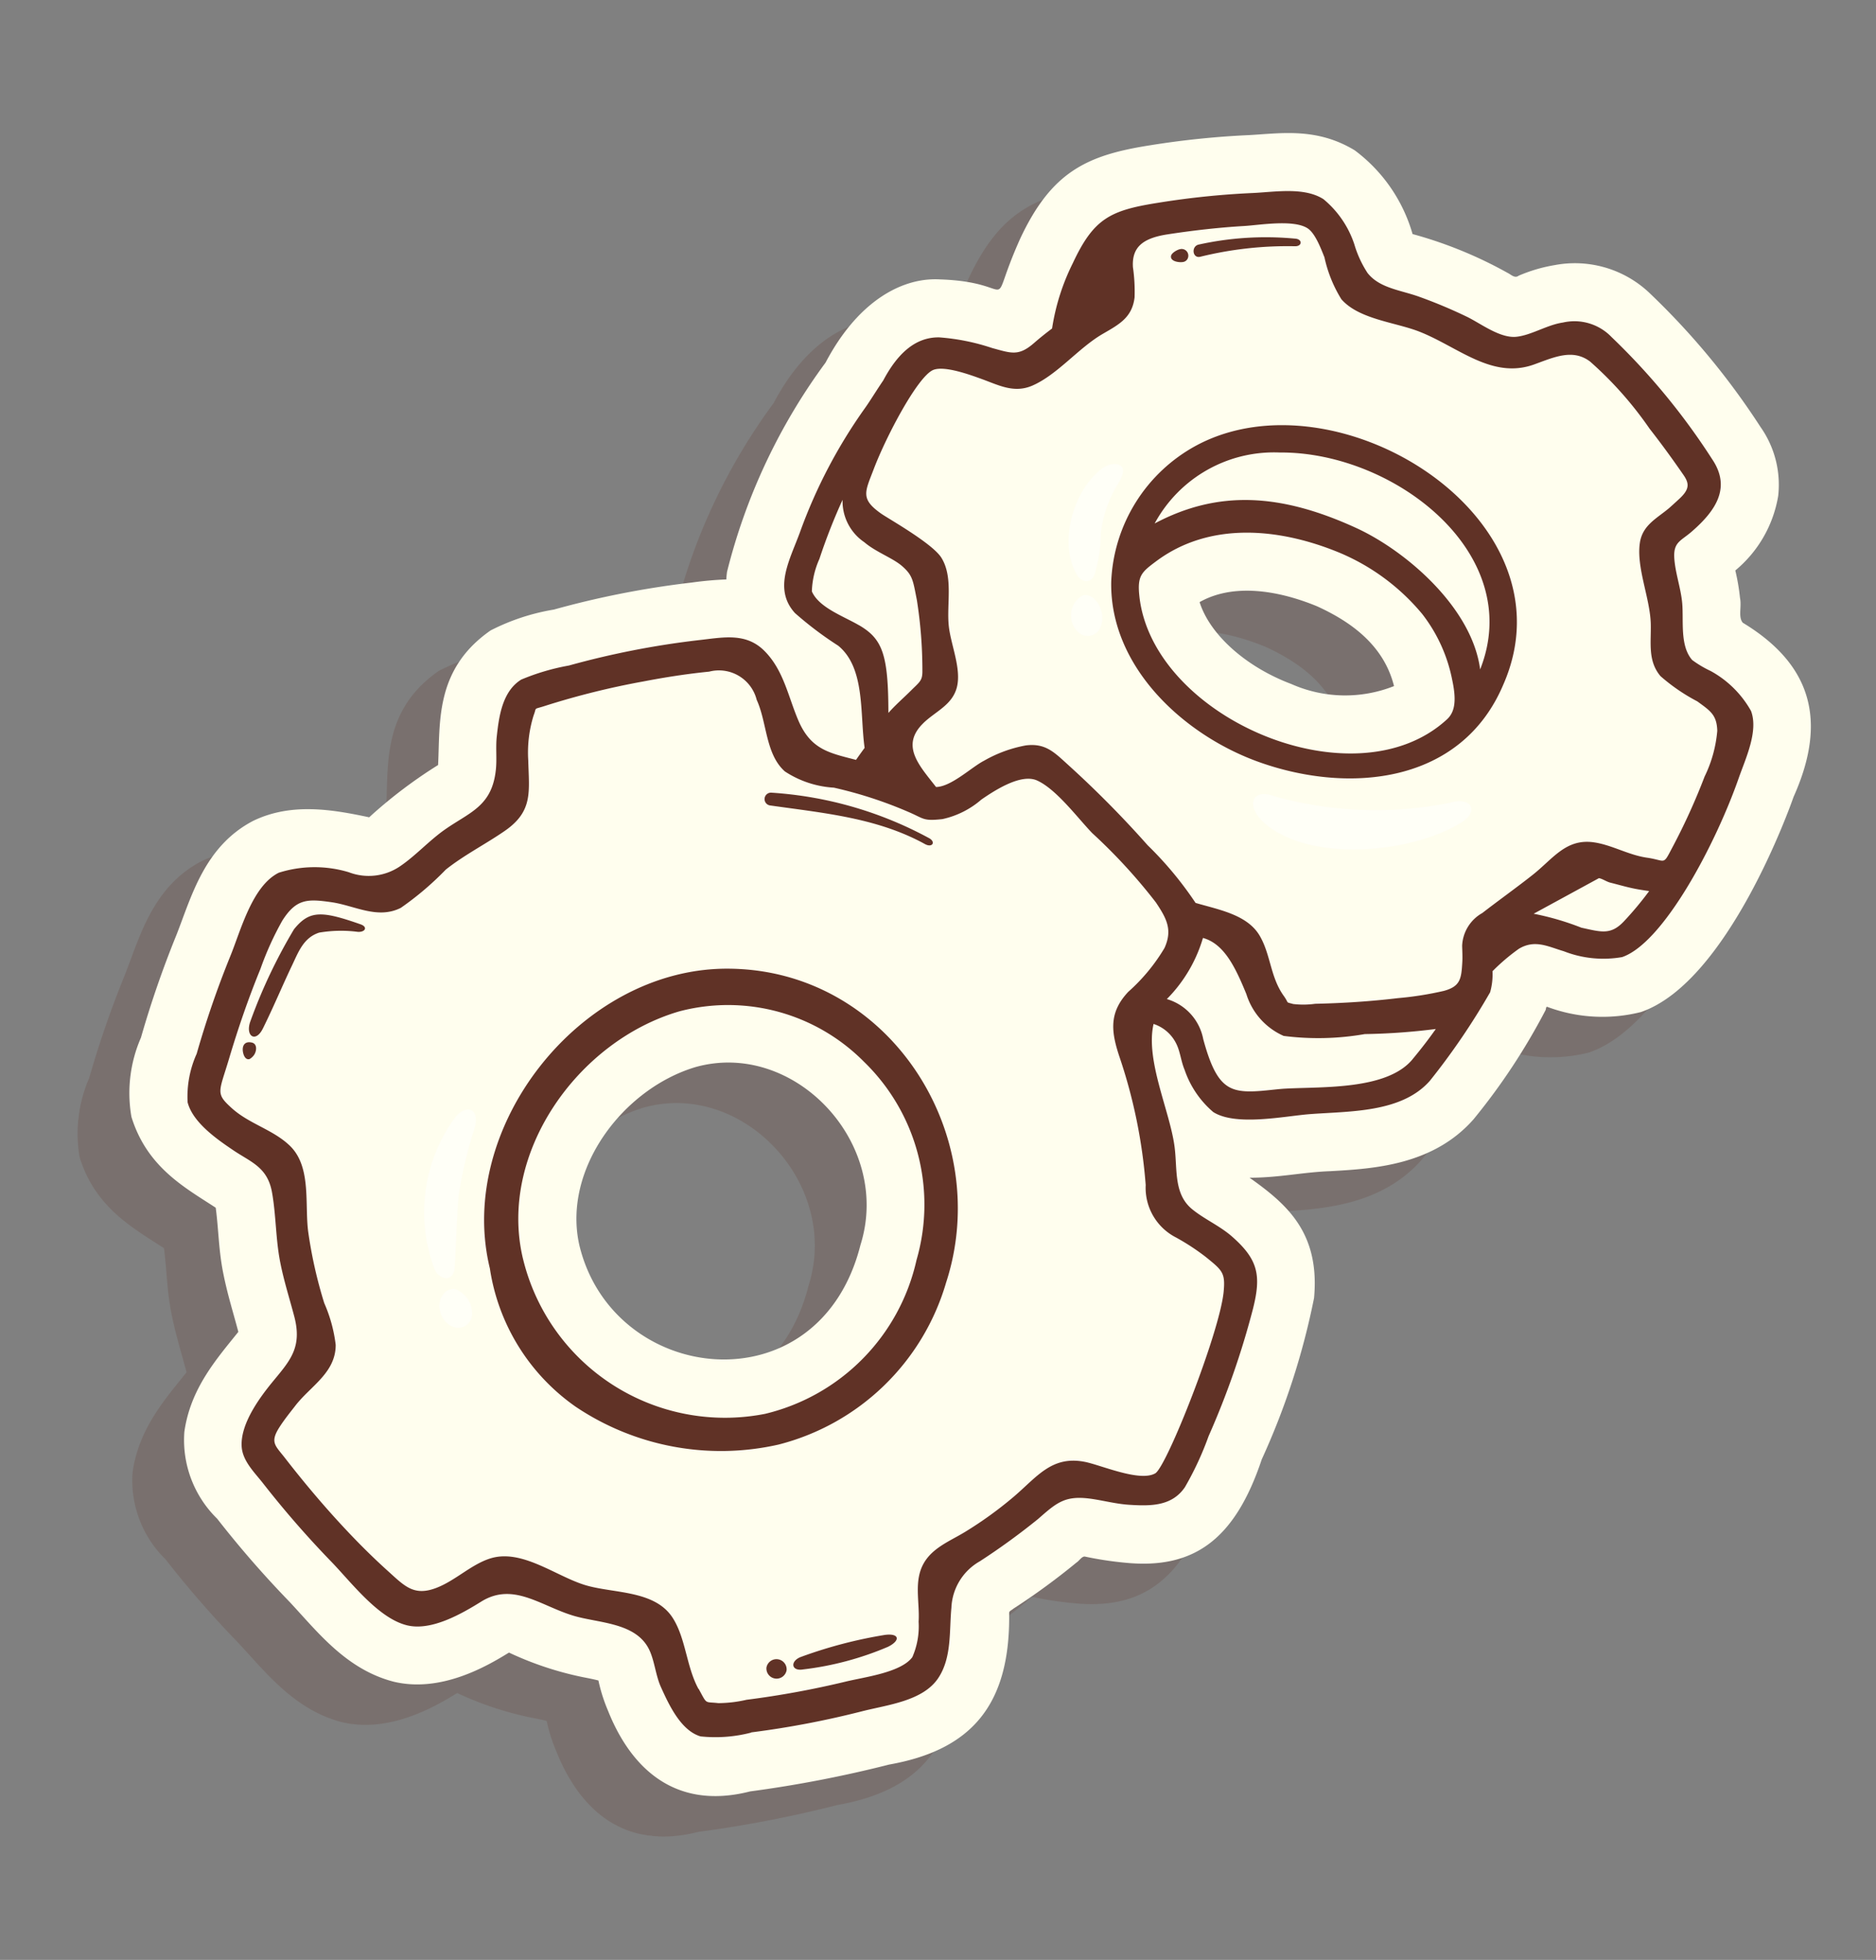 <svg xmlns="http://www.w3.org/2000/svg" xmlns:xlink="http://www.w3.org/1999/xlink" width="97.602" height="101.93" viewBox="0 0 97.602 101.93">
  <rect x="0" y="0" width="97.602" height="101.93" fill="#808080" stroke="none"/>
  <defs>
    <clipPath id="clip-path">
      <rect id="Rectángulo_418128" data-name="Rectángulo 418128" width="92.008" height="87.038" fill="none"/>
    </clipPath>
    <clipPath id="clip-path-3">
      <rect id="Rectángulo_418121" data-name="Rectángulo 418121" width="89.588" height="84.618" fill="none"/>
    </clipPath>
    <clipPath id="clip-path-4">
      <rect id="Rectángulo_418122" data-name="Rectángulo 418122" width="3.258" height="11.318" fill="none"/>
    </clipPath>
    <clipPath id="clip-path-5">
      <rect id="Rectángulo_418123" data-name="Rectángulo 418123" width="6.241" height="2.405" fill="none"/>
    </clipPath>
    <clipPath id="clip-path-6">
      <rect id="Rectángulo_418124" data-name="Rectángulo 418124" width="2.108" height="1.655" fill="none"/>
    </clipPath>
    <clipPath id="clip-path-7">
      <rect id="Rectángulo_418125" data-name="Rectángulo 418125" width="8.852" height="2.164" fill="none"/>
    </clipPath>
    <clipPath id="clip-path-8">
      <rect id="Rectángulo_418126" data-name="Rectángulo 418126" width="1.995" height="1.759" fill="none"/>
    </clipPath>
  </defs>
  <g id="Grupo_1158782" data-name="Grupo 1158782" transform="translate(97.602 10.607) rotate(97)">
    <g id="Grupo_1158697" data-name="Grupo 1158697" clip-path="url(#clip-path)">
      <g id="Grupo_1158696" data-name="Grupo 1158696">
        <g id="Grupo_1158695" data-name="Grupo 1158695" clip-path="url(#clip-path)">
          <g id="Grupo_1158679" data-name="Grupo 1158679" transform="translate(2.42 2.42)" opacity="0.2">
            <g id="Grupo_1158678" data-name="Grupo 1158678">
              <g id="Grupo_1158677" data-name="Grupo 1158677" clip-path="url(#clip-path-3)">
                <path id="Trazado_1012893" data-name="Trazado 1012893" d="M22.76,27.746a5.642,5.642,0,0,0-.89,5.137,8.106,8.106,0,0,0,.778,1.8c.18.181-.024.414-.078.59a22.005,22.005,0,0,0-1.4,5.15,8.265,8.265,0,0,0-3.96,3.519c-.947,2.107-.409,3.909-.118,5.532a45.412,45.412,0,0,0,1.163,5.087c.908,3.18,1.983,4.9,5.637,6.094,4.274,1.319,2.236-.393,2.611,3.875.126,1.983,1.651,4.113,5.019,5.389a30.943,30.943,0,0,0,11.43,3.765c.135,0,.266,0,.394-.013a17.816,17.816,0,0,0,.377,1.755A47.048,47.048,0,0,0,46,82.384a11.221,11.221,0,0,0,1.474,3.132c2.366,2.642,5.067,2.014,7.28,1.858A24.761,24.761,0,0,0,57.888,90.6c-.161,1.882-.294,4.088.92,5.968,1.623,2.353,4.285,2.7,6.356,3.232a52.669,52.669,0,0,0,5.546,1.187,7.2,7.2,0,0,0,4.15-.011c2.522-1.132,3.324-3.241,4.155-4.928,1.11-.291,2.19-.418,3.381-.82,1.045-.347,1.911-.746,2.884-1.135,1.546.956,3.216,2.11,5.5,2.154A5.725,5.725,0,0,0,95.061,94a53.464,53.464,0,0,0,3.824-4.253c1.357-1.627,3.131-3.341,3.468-5.889.288-2.517-1.393-4.725-2.234-5.773a17.064,17.064,0,0,0,.8-3.971c.017-.247.04-.58.074-.825a8.507,8.507,0,0,0,1.5-.687c2.762-1.514,4.744-4.048,3.268-7.84a63.287,63.287,0,0,0-2.269-7.015c-1.272-4.145-3.829-5.883-8.57-5.24-.125.019-.149-.083-.268-.192a35.568,35.568,0,0,0-2.78-2.964c-.1-.128-.351-.228-.361-.389a18.2,18.2,0,0,0,.061-2.142c-.085-3.545-1.858-5.5-6.2-6.38a38.032,38.032,0,0,0-8.662-1.677c-3.411.105-4.672,2-5.8,4.093-.182-1.509-.623-2.711-.848-4.117-.4-2.23-.958-5.284-3.591-7.081a32.973,32.973,0,0,0-6.065-3.017c-.066-.04-.229.014-.2-.09a8.19,8.19,0,0,0-.327-4.849c-2.085-4.317-11.665-6.44-12.071-6.529-4.176-1.29-6.968-.069-8.673,3.725-.267.286-.824.15-1.259.3a10.8,10.8,0,0,0-1.391.417,6.4,6.4,0,0,0-4.117-1.738,5.214,5.214,0,0,0-3.451,1.352,38.464,38.464,0,0,0-6.16,6.512M40.984,42.994c.594-1.886,1.606-3.706,3.632-4.484a6.9,6.9,0,0,1,.544,5.316c-.6,2.476-2.046,4.527-3.646,5.255-1.39-1.888-.945-4.584-.53-6.088M76.857,62.522c8.741,1.1,8.826,11.907,1.768,14.522C74.831,78.39,70.3,75.78,68.714,72.16c-2.048-4.93,2.7-10.651,8.144-9.638" transform="translate(-16.677 -16.678)" fill="#603226"/>
              </g>
            </g>
          </g>
          <path id="Trazado_1012894" data-name="Trazado 1012894" d="M89.086,48.085a63.332,63.332,0,0,0-2.269-7.015c-1.272-4.145-3.829-5.883-8.57-5.24-.125.019-.149-.083-.268-.192a35.569,35.569,0,0,0-2.78-2.964c-.1-.128-.35-.228-.361-.389a18.165,18.165,0,0,0,.062-2.143c-.085-3.545-1.859-5.5-6.2-6.38a38.031,38.031,0,0,0-8.662-1.678c-3.411.105-4.672,2-5.8,4.093-.182-1.509-.623-2.711-.848-4.117-.4-2.23-.958-5.284-3.591-7.081a32.965,32.965,0,0,0-6.065-3.017c-.066-.04-.229.014-.2-.09a8.193,8.193,0,0,0-.327-4.849C41.121,2.708,31.541.585,31.135.5c-4.176-1.29-6.968-.069-8.673,3.725-.267.286-.824.15-1.259.3a10.8,10.8,0,0,0-1.391.417A6.4,6.4,0,0,0,15.694,3.2a5.213,5.213,0,0,0-3.451,1.352,38.481,38.481,0,0,0-6.16,6.512,5.642,5.642,0,0,0-.89,5.137A8.11,8.11,0,0,0,5.971,18c.18.181-.023.414-.078.59a22.011,22.011,0,0,0-1.4,5.15A8.266,8.266,0,0,0,.536,27.26c-.947,2.107-.409,3.909-.118,5.532a45.419,45.419,0,0,0,1.163,5.087c.908,3.18,1.983,4.9,5.637,6.094,4.274,1.319,2.236-.393,2.611,3.875.126,1.983,1.651,4.113,5.019,5.389A30.946,30.946,0,0,0,26.278,57c.135,0,.265,0,.394-.013a17.816,17.816,0,0,0,.377,1.755,47.064,47.064,0,0,0,2.273,6.962A11.224,11.224,0,0,0,30.8,68.838c2.366,2.642,5.067,2.014,7.28,1.858a24.781,24.781,0,0,0,3.135,3.228c-.161,1.882-.294,4.088.92,5.968,1.622,2.353,4.284,2.7,6.356,3.233a52.736,52.736,0,0,0,5.546,1.187,7.2,7.2,0,0,0,4.15-.011c2.522-1.132,3.323-3.241,4.155-4.928,1.11-.291,2.19-.418,3.381-.82,1.045-.347,1.911-.746,2.884-1.135,1.546.956,3.216,2.11,5.5,2.154a5.726,5.726,0,0,0,4.281-2.247,53.482,53.482,0,0,0,3.823-4.253c1.357-1.627,3.131-3.341,3.469-5.889.288-2.517-1.393-4.725-2.234-5.773a17.065,17.065,0,0,0,.8-3.971c.017-.247.04-.58.074-.825a8.513,8.513,0,0,0,1.5-.687c2.762-1.514,4.744-4.048,3.268-7.84m-60.6-20.937c-.6,2.476-2.046,4.527-3.646,5.255-1.39-1.888-.945-4.584-.53-6.088.594-1.886,1.606-3.706,3.632-4.484a6.9,6.9,0,0,1,.544,5.316M61.948,60.366c-3.794,1.346-8.329-1.264-9.911-4.884-2.048-4.93,2.7-10.651,8.144-9.638,8.741,1.1,8.826,11.907,1.768,14.522" transform="translate(0 0)" fill="#fffeee"/>
          <g id="Grupo_1158682" data-name="Grupo 1158682" transform="translate(33.461 17.056)" opacity="0.5">
            <g id="Grupo_1158681" data-name="Grupo 1158681">
              <g id="Grupo_1158680" data-name="Grupo 1158680" clip-path="url(#clip-path-4)">
                <path id="Trazado_1012895" data-name="Trazado 1012895" d="M230.728,118.631a19.608,19.608,0,0,1,.808,9.113c-.334,1.365.756,1.492,1.507.3,1.662-2.63.558-7.683-1.327-10.045-.73-.915-1.408-.338-.988.629" transform="translate(-230.599 -117.543)" fill="#fff"/>
              </g>
            </g>
          </g>
          <g id="Grupo_1158685" data-name="Grupo 1158685" transform="translate(18.243 37.188)" opacity="0.5">
            <g id="Grupo_1158684" data-name="Grupo 1158684">
              <g id="Grupo_1158683" data-name="Grupo 1158683" clip-path="url(#clip-path-5)">
                <path id="Trazado_1012896" data-name="Trazado 1012896" d="M131.569,257.1a7.25,7.25,0,0,0-2.147-.065,6.326,6.326,0,0,1-2.742-.6c-1.223-.539-1.054.485-.688.891,1.264,1.4,4.167,1.876,5.707.674.349-.272.4-.755-.131-.9" transform="translate(-125.724 -256.282)" fill="#fff"/>
              </g>
            </g>
          </g>
          <g id="Grupo_1158688" data-name="Grupo 1158688" transform="translate(25.193 37.317)" opacity="0.5">
            <g id="Grupo_1158687" data-name="Grupo 1158687">
              <g id="Grupo_1158686" data-name="Grupo 1158686" clip-path="url(#clip-path-6)">
                <path id="Trazado_1012897" data-name="Trazado 1012897" d="M175.379,257.29a1.28,1.28,0,0,0-1.18.065c-.352.181-.734.63-.513,1.024a1.207,1.207,0,0,0,1.951-.1.725.725,0,0,0-.259-.986" transform="translate(-173.621 -257.174)" fill="#fff"/>
              </g>
            </g>
          </g>
          <g id="Grupo_1158691" data-name="Grupo 1158691" transform="translate(55.664 66.48)" opacity="0.5">
            <g id="Grupo_1158690" data-name="Grupo 1158690">
              <g id="Grupo_1158689" data-name="Grupo 1158689" clip-path="url(#clip-path-7)">
                <path id="Trazado_1012898" data-name="Trazado 1012898" d="M391.819,458.33c-1.234.079-2.439.2-3.671.251a21.918,21.918,0,0,1-3.671-.409c-1.026-.135-1.153.643-.3,1.124a8.356,8.356,0,0,0,7.922.051c.472-.277.6-1.073-.275-1.016" transform="translate(-383.612 -458.156)" fill="#fff"/>
              </g>
            </g>
          </g>
          <g id="Grupo_1158694" data-name="Grupo 1158694" transform="translate(65.018 65.452)" opacity="0.5">
            <g id="Grupo_1158693" data-name="Grupo 1158693">
              <g id="Grupo_1158692" data-name="Grupo 1158692" clip-path="url(#clip-path-8)">
                <path id="Trazado_1012899" data-name="Trazado 1012899" d="M449.348,451.069a1.363,1.363,0,0,0-1.266,1.051.675.675,0,0,0,.319.554,1.011,1.011,0,0,0,1.031.025,1.068,1.068,0,0,0,.644-.9.731.731,0,0,0-.728-.728" transform="translate(-448.082 -451.069)" fill="#fff"/>
              </g>
            </g>
          </g>
          <path id="Trazado_1012900" data-name="Trazado 1012900" d="M336.574,282.469c-7.98-1.577-15.887,4.937-14.852,13.307.937,7.576,9.922,13,16.973,10.335a10.722,10.722,0,0,0,6.593-5.3,13.556,13.556,0,0,0,.672-10.723,12.229,12.229,0,0,0-9.386-7.62m1.373,22.01c-5.261,1.93-11.552-1.465-13.724-6.528a9.956,9.956,0,0,1,1.436-9.851,10.343,10.343,0,0,1,9.9-3.967,10.6,10.6,0,0,1,8.9,6.845,10.811,10.811,0,0,1-6.512,13.5" transform="translate(-274.96 -241.279)" fill="#603226"/>
          <path id="Trazado_1012901" data-name="Trazado 1012901" d="M116.147,109.5c-9.062-2.738-15.217,10.544-10.417,17.356a8.446,8.446,0,0,0,7.572,3.538c4.436-.458,7.5-4.771,8.39-8.839,1.071-4.873-.206-10.522-5.545-12.055m-10.583,12.988c-.756-5.891,3.668-13.337,9.93-11.7-3.134.805-5.657,4.58-6.522,7.315-1.308,4.132-1.08,7.364,1.051,10.417a7.059,7.059,0,0,1-4.458-6.034m8.319,6.36c-1.05.248-1.262.045-1.928-.652-2.384-2.5-2.5-6.117-1.6-9.386A11.243,11.243,0,0,1,113,114.13a8.127,8.127,0,0,1,3.208-1.965c1.045-.364,1.646-.344,2.074.019,4.98,4.238,1.79,15.2-4.4,16.663" transform="translate(-88.956 -93.296)" fill="#603226"/>
          <path id="Trazado_1012902" data-name="Trazado 1012902" d="M103.815,66.133a47.5,47.5,0,0,0-1.788-5.579c-.5-1.276-.913-3.1-2.218-3.743-1.146-.566-2.493-.256-3.7-.225a2.916,2.916,0,0,1-2.576-1.175,35.515,35.515,0,0,0-2.558-2.744c-1.011-.9-1.425-1.274-1.369-2.756.023-.625.1-1.222.064-1.853-.066-1.124-.194-2.216-1.262-2.766a16.226,16.226,0,0,0-2.786-.9,42.9,42.9,0,0,0-6.857-1.485c-1.764-.22-2.568.035-3.594,1.54-.476.7-.711,1.515-1.147,2.215C73.34,47.764,72,47.685,70.839,48c-1.808.485-4.231,2.045-6.145,1.846a2.008,2.008,0,0,1,.916-1.323c.37-.235.858-.34,1.247-.566a5,5,0,0,0,2.006-1.75c.6-1.264-.239-3.7-.5-4.981-.413-2.047-.643-4.75-2.488-6.009a36.058,36.058,0,0,0-4.95-2.549,3.38,3.38,0,0,0-1.1.011A10.342,10.342,0,0,1,58.5,31.461c-.6-.767-.3-1.494-.16-2.338a5.646,5.646,0,0,0-.067-3.047c-.987-2.045-6.416-4.115-9.994-4.891-1.029-.224-2.539-.729-3.531-.206a5.35,5.35,0,0,0-1.808,2.344,5.533,5.533,0,0,1-.447,1.016c-.659.738-1.969.683-2.872.876-.772.165-1.545.566-2.308.7-.8.14-.9-.25-1.453-.744-1.25-1.124-2.524-1.747-3.854-.595a35,35,0,0,0-5.676,5.978,2.678,2.678,0,0,0-.438,2.6c.214.792.847,1.54,1.027,2.3.2.833-.456,1.936-.711,2.677a25.519,25.519,0,0,0-.74,2.625c-.223.985-.186,2.087-.895,2.8a5.622,5.622,0,0,1-1.4.866A5.141,5.141,0,0,0,21.042,46.3c-.523,1.09-.051,2.59.138,3.736a42.778,42.778,0,0,0,1.088,4.75c.7,2.456,1.216,3.253,3.669,4.053a11.453,11.453,0,0,0,3.5.656c.276.285.558.564.855.83.807.721.682,1.115.535,2.141a11.266,11.266,0,0,0-.215,2.8c.14,1.321,1.24,2.105,2.574,2.616.566.291,1.125.542,1.543.768a26.716,26.716,0,0,0,6.8,2.567c1.483.339,3.108,1.055,4.229-.249a18.426,18.426,0,0,0,1.41-2.439c.978-1.551,3.395-1.548,5.107-2.012.224.127.451.249.675.369,0,.025-.008.049-.011.074-.179,1.4-.267,2.343-1.661,3.154-1.165.678-2.508,1.079-3.379,2.2-.843,1.086-.418,2.235-.127,3.477A44.332,44.332,0,0,0,49.9,82.31a11.7,11.7,0,0,0,1.029,2.374c.727.9,2.04.918,3.121.9.563-.012,1.123-.153,1.679-.163,1.93-.038,2.361,1.073,3.427,2.256.676.75,1.55,1.352,2.2,2.106a2.9,2.9,0,0,1,.609,2.583,6.166,6.166,0,0,0,.469,3.611c.857,1.3,3.253,1.6,4.63,1.979A50.117,50.117,0,0,0,72.3,99.07a5.425,5.425,0,0,0,2.564.16c1.021-.4,1.735-1.778,2.2-2.691.49-.969.645-1.847,1.911-2.237,1.167-.36,2.409-.486,3.583-.876.915-.3,1.782-.7,2.675-1.057,1.529-.612,2.29-.085,3.454.659.938.6,2.425,1.444,3.6,1.23.738-.135,1.244-.813,1.75-1.322a51.052,51.052,0,0,0,3.611-4.015c.935-1.164,2.647-2.8,2.823-4.344.148-1.291-.945-2.742-1.692-3.669-1.228-1.521-.167-3.079.139-4.846.231-1.329-.055-3.242,1.238-4.113.539-.363,1.31-.513,1.887-.863.843-.513,2.125-1.3,2.3-2.362a7.358,7.358,0,0,0-.517-2.59M64.885,36.255c1.742,1.125,1.971,4.457,2.312,6.372.085.473.247,1.043.336,1.594.224,1.379-.087,2.034-2.37,2.964a2.7,2.7,0,0,0-1.837,2.134,7.514,7.514,0,0,0-3.385-1.478c.168-1.132,1.3-1.855,2.628-2.6a3.512,3.512,0,0,0,1.918-2.189,14.087,14.087,0,0,0-.609-4.178,33,33,0,0,0-.713-3.634c.6.32,1.182.67,1.719,1.016M54.344,27.771c.013-.2.135-.409.16-.614.063-.51.151-1.01.172-1.526.007-.162.014-.344.017-.534a17.127,17.127,0,0,1,1.7,1.095c.83.6.718,1.112.62,2.172a14.2,14.2,0,0,0-.418,2.554M45.977,67.594c-.366.849-.653,2.176-1.445,2.639a4.446,4.446,0,0,1-1.722-.183,30.339,30.339,0,0,1-3.2-.822,2.575,2.575,0,0,0,2.051-1.393c.436-.654.639-1.588,1-2.112.413-.6.651-.638,1.651-.967a23.472,23.472,0,0,1,3.677-.741c.459-.051.544.088,1.047.482.405.317.826.7,1.285,1.014-3.038.377-3.787.778-4.347,2.083m4.65-3.953c-.681-.548-1.1-1.362-2.036-1.5-1-.142-2.176.581-3.148.805-1.1.254-2.532.066-3.46.807-.687.549-1.677,2.973-1.9,3.392-.636,1.19-1.019.972-2.271.664-1.758-.433-5.051-1.682-5.477-2.439-.31-.553.024-1.961.158-2.552.212-.929.548-1.77.021-2.667-.723-1.227-2.231-2.139-3.111-3.3-.59-.779-1.027-1.423-2.092-1.419a8.8,8.8,0,0,0-1.546.276c-1.015.189-1.558-.308-1.916-1.581s-.674-2.581-.914-3.891c-.146-.8-.668-2.51-.286-3.3.206-.429.987-.831,1.389-1.054a6.906,6.906,0,0,0,2.059-1.141c.924-1.032.844-2.915,1.171-4.206.538-2.12,2.031-4.072.971-6.164-.494-.975-1.073-1.89-.5-2.871a19.041,19.041,0,0,1,3.081-3.49c.706-.708,1.437-1.39,2.185-2.054.4-.353.69-.4,1.239.059.248.209.484.413.557.48.621.577,1.048,1.271,1.992,1.289,1.3.025,2.784-.881,4.1-1.077.966-.143,1.922-.067,2.635-.832a9.71,9.71,0,0,0,1.069-2.06c.408-.734.571-1.094,1.394-1.22a6.722,6.722,0,0,1,2.444.365,32.8,32.8,0,0,1,3.878,1.221c1,.378.694.231.673,1.242-.02.972-.428,1.866-.455,2.816-.042,1.489,1.11,2.027,2.068,2.977.7.69,1.563,1.627,2.289,2.359a2.051,2.051,0,0,0,1.821.832c.28-.042.564-.095.856-.113.839-.052,1.248-.06,1.586.774a17.214,17.214,0,0,1,.663,2.316c.344,1.4.611,2.819.818,4.245a4.478,4.478,0,0,1,.151,1.134c-.066.438.021.188-.366.544-.887.815-2.055.928-2.961,1.63-1,.777-1.07,2.282-1.273,3.508a18.506,18.506,0,0,0-2.672,2.838,53.958,53.958,0,0,0-3.684,4.671c-.538.759-.943,1.273-.7,2.247a6.821,6.821,0,0,0,1.054,2.063c.412.609,1.556,1.531,1.665,2.317-.991.982-1.9,2.123-3.218,1.059m51.285,5.489c-1.071.77-2.529.972-3.51,1.786-1.321,1.1-.879,3.187-1.13,4.694-.265,1.589-1.5,3.532-.776,5.109.436.95,1.362,1.652,1.861,2.595.587,1.111.1,1.652-.581,2.625-.649.926-1.349,1.816-2.08,2.679-.982,1.16-2.02,2.272-3.1,3.344-.557.555-.689.865-1.5.488-.482-.225-1.012-.564-1.227-.689-1.129-.66-1.966-1.892-3.419-1.714a7.609,7.609,0,0,0-2.085.856,23.459,23.459,0,0,1-3.538,1.269c-1.4.379-3.414.23-4.372,1.511-.72.962-.86,2.213-1.555,3.213-.679.974-.74.778-2.543.473-1.63-.275-3.249-.618-4.843-1.054a15.887,15.887,0,0,1-2.629-.823c-1.22-.582-1.286-1.158-1.261-2.415.025-1.237.607-2.489-.148-3.623a15.8,15.8,0,0,0-2.26-2.08c-.876-.863-1.551-1.875-2.36-2.787-1.2-1.359-2.177-1.021-3.8-.778a6.491,6.491,0,0,1-2.364.006c-.475-.122-.264.088-.576-.571a41.023,41.023,0,0,1-1.864-4.877c-.355-1.1-.671-2.211-.924-3.337a2.027,2.027,0,0,1,1.155-2.635c1.106-.682,2.742-.791,3.515-1.907a5.194,5.194,0,0,0,.528-2.634,21.777,21.777,0,0,1,.772-3.975c.254-.891.4-.821.163-1.829a4.568,4.568,0,0,0-1.254-1.887c-.623-.7-1.6-1.9-1.341-2.752.324-1.057,1.7-2.359,2.37-3.189a28.565,28.565,0,0,1,3.17-3.722c.766-.662,1.312-1.045,2.3-.736a9.593,9.593,0,0,1,2.492,1.593c1.2.878,2.165.637,3.422.038a27.242,27.242,0,0,1,6.439-2.162,2.9,2.9,0,0,0,2.524-1.916,11.948,11.948,0,0,1,.811-1.644c.589-.94.687-1.117,1.69-1.142,2.121-.052,9.394,1.832,9.8,2.382.558.747-.086,2.852-.147,3.711-.124,1.751,1.078,2.369,2.254,3.45a20.153,20.153,0,0,1,2.125,2.292c.554.7,1,1.549,1.85,1.919,1,.433,2.045-.034,3.075-.094a3.993,3.993,0,0,1,1.871.1c.872.494,1.329,2.347,1.683,3.281a47.854,47.854,0,0,1,1.569,5.011,6.646,6.646,0,0,1,.351,1.434c.006.741.166.548-.618,1.112" transform="translate(-17.785 -17.738)" fill="#603226"/>
          <path id="Trazado_1012903" data-name="Trazado 1012903" d="M258.994,308a19.86,19.86,0,0,0-1.349,8.434.334.334,0,0,0,.667,0c.054-2.811-.043-5.62,1.012-8.253.16-.4-.168-.567-.331-.182" transform="translate(-220.251 -263.126)" fill="#603226"/>
          <path id="Trazado_1012904" data-name="Trazado 1012904" d="M326.875,510.707c-1.221-.426-2.328-.732-3.449-1.107-.722-.242-1.5-.414-1.859-1.192a6.787,6.787,0,0,1-.284-2c-.032-.389-.321-.478-.406-.088-.459,2.1-.409,2.731.676,3.409a27.513,27.513,0,0,0,5.031,1.67c.792.182,1.1-.408.291-.691" transform="translate(-274.082 -432.634)" fill="#603226"/>
          <path id="Trazado_1012905" data-name="Trazado 1012905" d="M369.975,539.7c-.207-.155-.656-.177-.693.146-.048.408.262.52.619.377.178-.071.317-.2.246-.36a.729.729,0,0,0-.172-.163" transform="translate(-315.694 -461.297)" fill="#603226"/>
          <path id="Trazado_1012906" data-name="Trazado 1012906" d="M39.253,208.158a19.013,19.013,0,0,1-1.144-4.825c-.038-.388-.423-.349-.393.049a16.188,16.188,0,0,0,.922,4.945c.149.374.76.217.615-.169" transform="translate(-32.242 -173.597)" fill="#603226"/>
          <path id="Trazado_1012907" data-name="Trazado 1012907" d="M46.71,242.451a.347.347,0,0,0-.32.473c.04.127.244.422.418.421.274,0,.285-.449.227-.652a.321.321,0,0,0-.325-.242" transform="translate(-39.642 -207.27)" fill="#603226"/>
          <path id="Trazado_1012908" data-name="Trazado 1012908" d="M554.365,290.457a16.021,16.021,0,0,0-1.707-4.241c-.409-.621-.788-.5-.59.248a23.677,23.677,0,0,0,1.657,4.168c.277.557.824.447.64-.176" transform="translate(-471.914 -244.343)" fill="#603226"/>
          <path id="Trazado_1012909" data-name="Trazado 1012909" d="M566.2,323.641a.529.529,0,0,0,0,1.057.529.529,0,0,0,0-1.057" transform="translate(-483.607 -276.679)" fill="#603226"/>
        </g>
      </g>
    </g>
  </g>
</svg>
